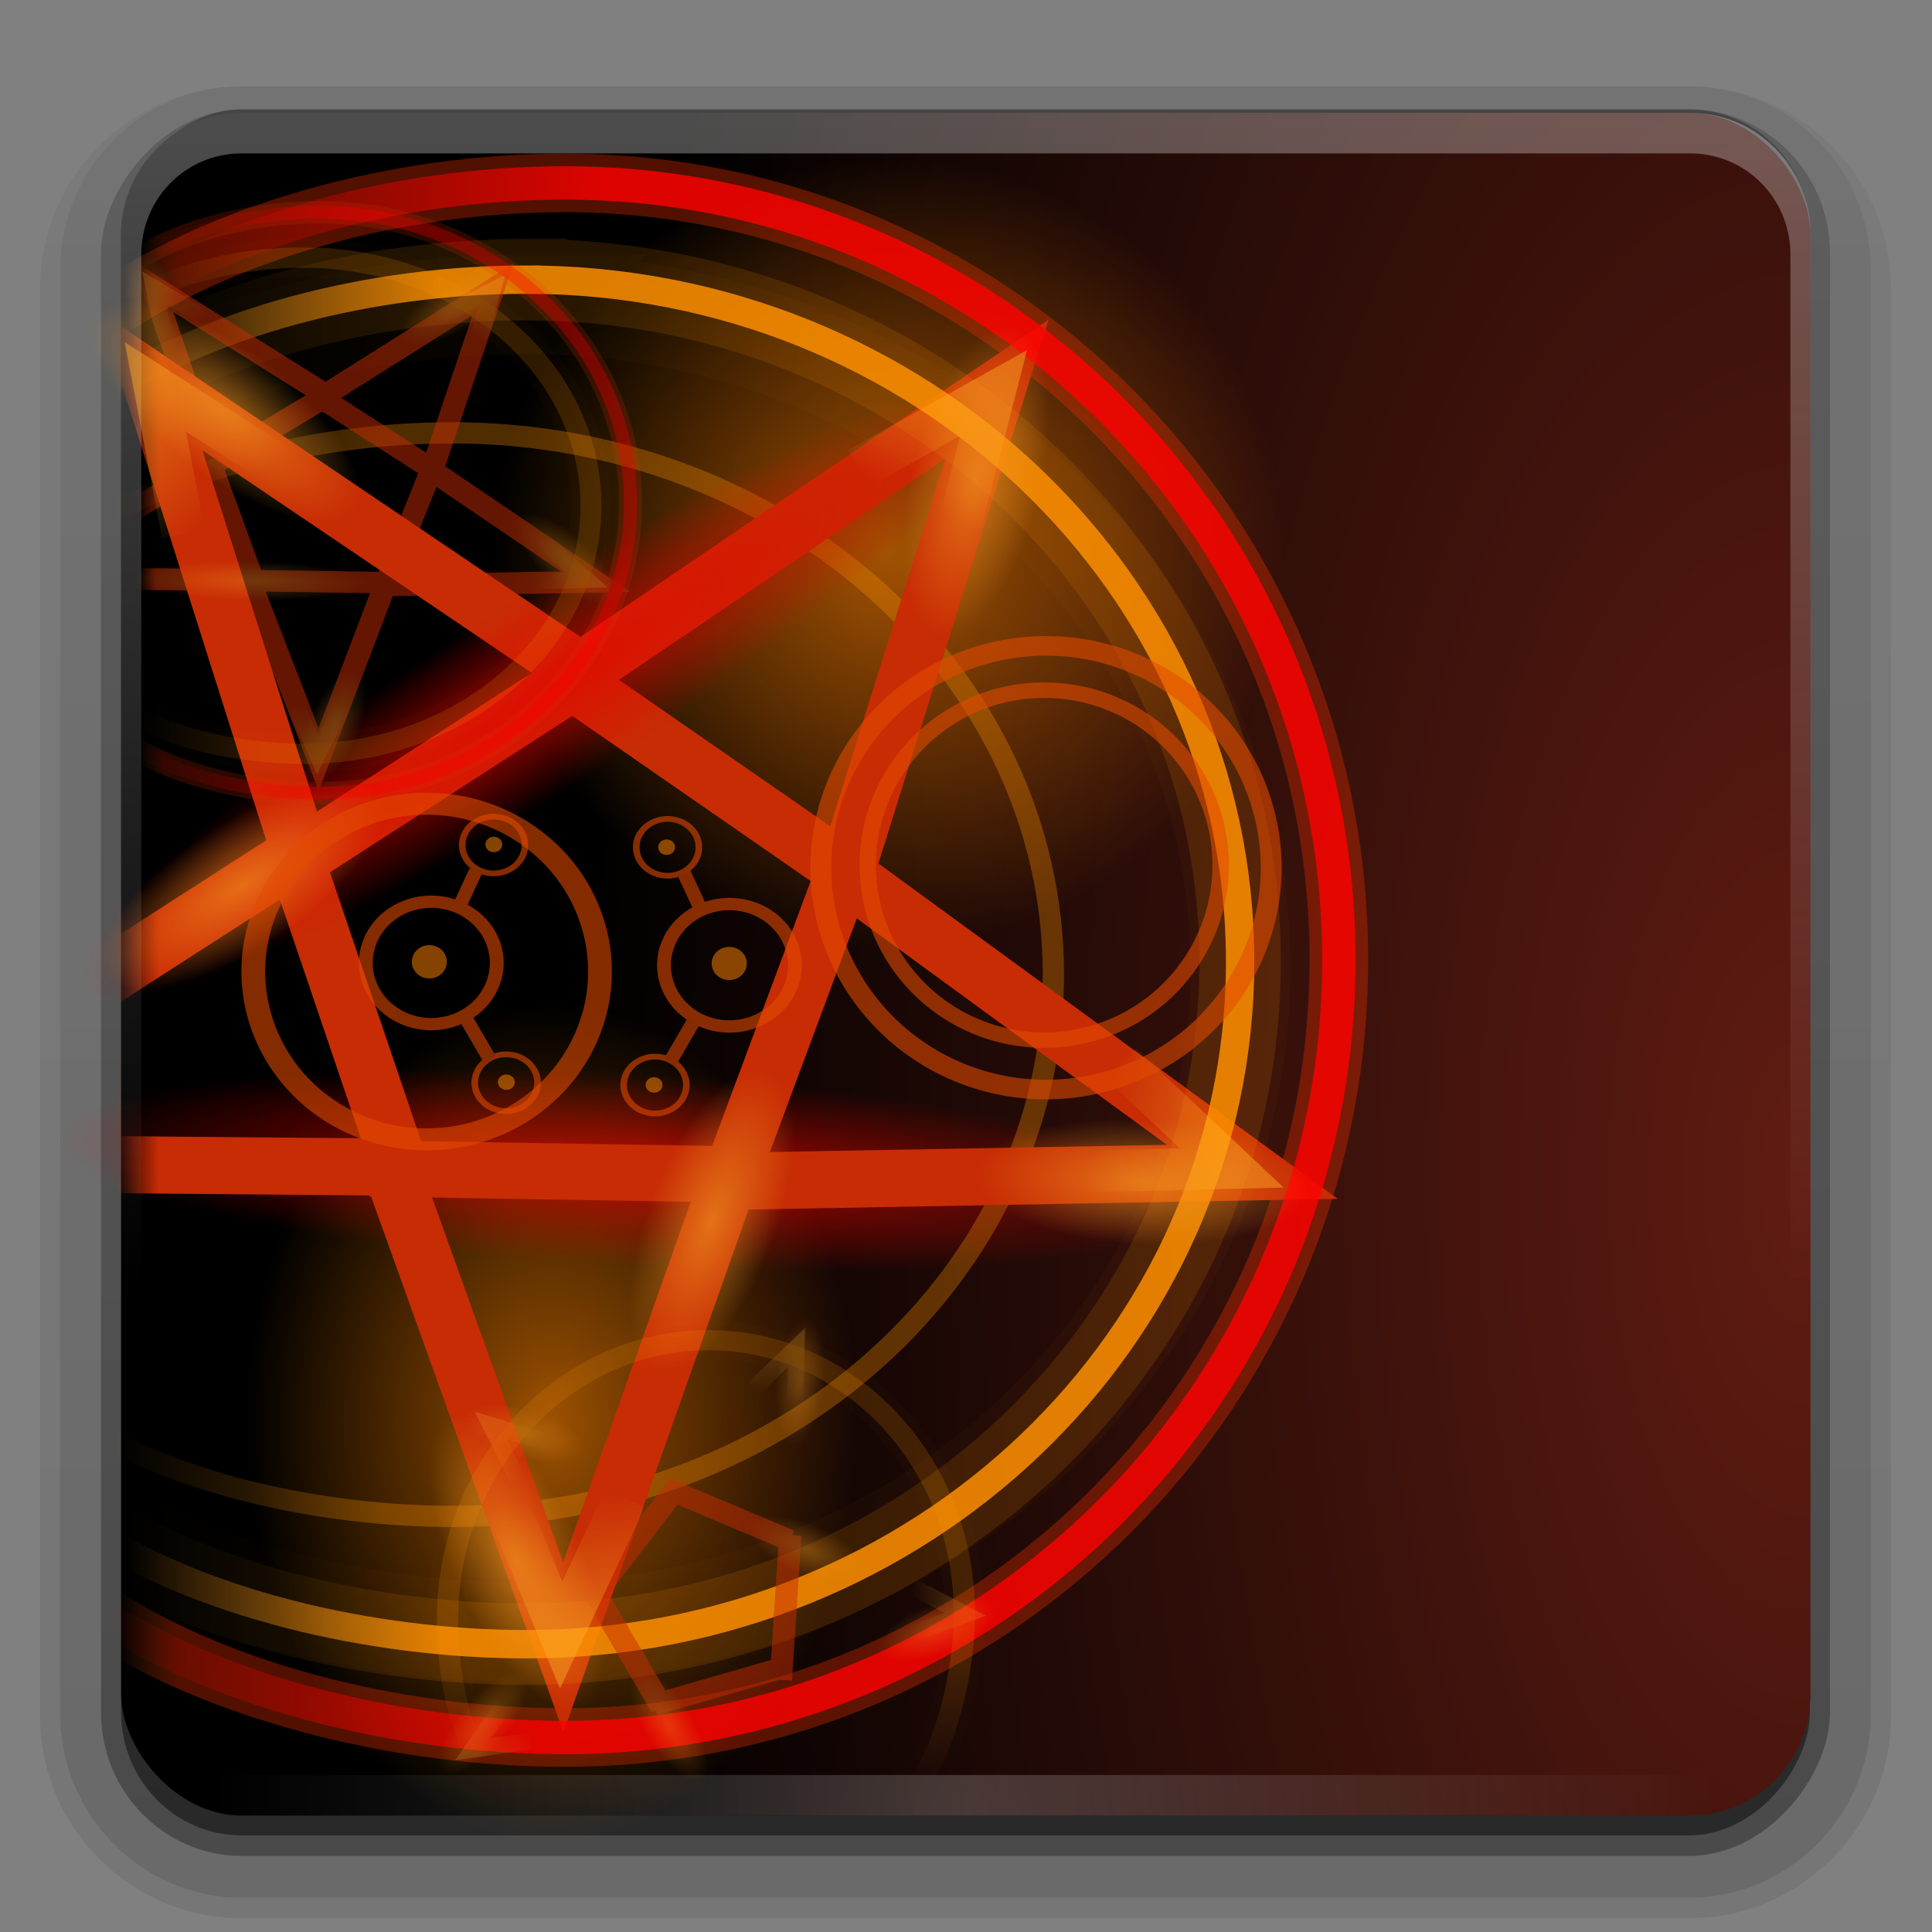 <?xml version="1.0" encoding="UTF-8" standalone="no"?>
<!-- Created with Inkscape (http://www.inkscape.org/) -->
<svg id="svg2408" xmlns:rdf="http://www.w3.org/1999/02/22-rdf-syntax-ns#" xmlns="http://www.w3.org/2000/svg" height="96" width="96" version="1.0" xmlns:cc="http://creativecommons.org/ns#" xmlns:xlink="http://www.w3.org/1999/xlink" xmlns:dc="http://purl.org/dc/elements/1.1/">
 <rect width="100%" height="100%" fill="#808080" stroke="none"/>
 <defs id="defs2410">
  <linearGradient id="linearGradient5660">
   <stop id="stop5662" style="stop-color:#e37501" offset="0"/>
   <stop id="stop5664" style="stop-color:#e37501;stop-opacity:0" offset="1"/>
  </linearGradient>
  <linearGradient id="linearGradient5555">
   <stop id="stop5557" style="stop-color:#e30501" offset="0"/>
   <stop id="stop5559" style="stop-color:#e30501;stop-opacity:0" offset="1"/>
  </linearGradient>
  <linearGradient id="linearGradient5190">
   <stop id="stop5192" style="stop-color:#fe0000" offset="0"/>
   <stop id="stop5194" style="stop-color:#fe0000;stop-opacity:0" offset="1"/>
  </linearGradient>
  <linearGradient id="linearGradient5168">
   <stop id="stop5170" style="stop-color:#fe8f00" offset="0"/>
   <stop id="stop5172" style="stop-color:#f49922;stop-opacity:0" offset="1"/>
  </linearGradient>
  <linearGradient id="linearGradient5137">
   <stop id="stop5139" style="stop-color:#c72c04" offset="0"/>
   <stop id="stop5141" style="stop-color:#c72c04;stop-opacity:0" offset="1"/>
  </linearGradient>
  <linearGradient id="linearGradient5112">
   <stop id="stop5114" style="stop-color:#ec2e00" offset="0"/>
   <stop id="stop5116" style="stop-color:#ff6613;stop-opacity:0" offset="1"/>
  </linearGradient>
  <linearGradient id="linearGradient5036">
   <stop id="stop5038" style="stop-color:#f29521" offset="0"/>
   <stop id="stop5040" style="stop-color:#f29521;stop-opacity:0" offset="1"/>
  </linearGradient>
  <linearGradient id="linearGradient4815">
   <stop id="stop4817" style="stop-color:#ffb329" offset="0"/>
   <stop id="stop4819" style="stop-color:#ffb329;stop-opacity:0" offset="1"/>
  </linearGradient>
  <linearGradient id="ButtonShadow" y2="7.016" gradientUnits="userSpaceOnUse" x2="45.448" gradientTransform="scale(1.006 .994)" y1="92.54" x1="45.448">
   <stop id="stop3750" offset="0"/>
   <stop id="stop3752" style="stop-opacity:.588" offset="1"/>
  </linearGradient>
  <filter id="filter3174" color-interpolation-filters="sRGB">
   <feGaussianBlur id="feGaussianBlur3176" stdDeviation="1.71"/>
  </filter>
  <linearGradient id="linearGradient8478" y2="138.66" gradientUnits="userSpaceOnUse" x2="48" y1="20.221" x1="48">
   <stop id="stop3739-00" style="stop-color:#fff" offset="0"/>
   <stop id="stop3741-66" style="stop-color:#fff;stop-opacity:0" offset="1"/>
  </linearGradient>
  <filter id="filter3174-9" color-interpolation-filters="sRGB">
   <feGaussianBlur id="feGaussianBlur3176-8" stdDeviation="1.71"/>
  </filter>
  <filter id="filter3794-71" height="1.384" width="1.384" color-interpolation-filters="sRGB" y="-.192" x="-.192">
   <feGaussianBlur id="feGaussianBlur3796-90" stdDeviation="5.28"/>
  </filter>
  <clipPath id="clipPath3613-01">
   <rect id="rect3615-422" style="fill:#fff" rx="6" ry="6" height="84" width="84" y="6" x="6"/>
  </clipPath>
  <filter id="filter3174-28" color-interpolation-filters="sRGB">
   <feGaussianBlur id="feGaussianBlur3176-3" stdDeviation="1.71"/>
  </filter>
  <filter id="filter3174-1" color-interpolation-filters="sRGB">
   <feGaussianBlur id="feGaussianBlur3176-1" stdDeviation="1.71"/>
  </filter>
  <filter id="filter3174-0" color-interpolation-filters="sRGB">
   <feGaussianBlur id="feGaussianBlur3176-34" stdDeviation="1.71"/>
  </filter>
  <filter id="filter3174-0-6" color-interpolation-filters="sRGB">
   <feGaussianBlur id="feGaussianBlur3176-34-9" stdDeviation="1.71"/>
  </filter>
  <filter id="filter3174-1-0" color-interpolation-filters="sRGB">
   <feGaussianBlur id="feGaussianBlur3176-1-6" stdDeviation="1.71"/>
  </filter>
  <filter id="filter3174-28-9" color-interpolation-filters="sRGB">
   <feGaussianBlur id="feGaussianBlur3176-3-7" stdDeviation="1.71"/>
  </filter>
  <clipPath id="clipPath3613-01-0">
   <rect id="rect3615-422-5" style="fill:#fff" rx="6" ry="6" height="84" width="84" y="6" x="6"/>
  </clipPath>
  <filter id="filter3794-71-2" height="1.384" width="1.384" color-interpolation-filters="sRGB" y="-.192" x="-.192">
   <feGaussianBlur id="feGaussianBlur3796-90-1" stdDeviation="5.28"/>
  </filter>
  <filter id="filter3174-9-1" color-interpolation-filters="sRGB">
   <feGaussianBlur id="feGaussianBlur3176-8-6" stdDeviation="1.71"/>
  </filter>
  <filter id="filter3174-8" color-interpolation-filters="sRGB">
   <feGaussianBlur id="feGaussianBlur3176-95" stdDeviation="1.71"/>
  </filter>
  <filter id="filter3174-4" color-interpolation-filters="sRGB">
   <feGaussianBlur id="feGaussianBlur3176-0" stdDeviation="1.71"/>
  </filter>
  <filter id="filter3174-0-7" color-interpolation-filters="sRGB">
   <feGaussianBlur id="feGaussianBlur3176-3-6" stdDeviation="1.71"/>
  </filter>
  <linearGradient id="ButtonShadow-0-3-1" y2="7.016" gradientUnits="userSpaceOnUse" x2="45.448" gradientTransform="matrix(1.006 0 0 .994 100 0)" y1="92.54" x1="45.448">
   <stop id="stop3750-8-21-9" offset="0"/>
   <stop id="stop3752-5-7-5" style="stop-opacity:.588" offset="1"/>
  </linearGradient>
  <linearGradient id="linearGradient3737-1-2">
   <stop id="stop3739-5-2" style="stop-color:#fff" offset="0"/>
   <stop id="stop3741-09-9" style="stop-color:#fff;stop-opacity:0" offset="1"/>
  </linearGradient>
  <filter id="filter3174-43" color-interpolation-filters="sRGB">
   <feGaussianBlur id="feGaussianBlur3176-6" stdDeviation="1.71"/>
  </filter>
  <linearGradient id="linearGradient3225" y2="90.239" xlink:href="#ButtonShadow-0-3-1" gradientUnits="userSpaceOnUse" x2="32.251" gradientTransform="matrix(1.024 0 0 -.991 -1.143 98.007)" y1="6.132" x1="32.251"/>
  <linearGradient id="linearGradient3227" y2="90.239" xlink:href="#ButtonShadow-0-3-1" gradientUnits="userSpaceOnUse" x2="32.251" gradientTransform="matrix(1.024 0 0 -1.002 -1.143 98.03)" y1="6.132" x1="32.251"/>
  <linearGradient id="linearGradient3231" y2="90.239" xlink:href="#ButtonShadow-0-3-1" gradientUnits="userSpaceOnUse" x2="32.251" gradientTransform="matrix(1.024 0 0 1.012 -1.143 -98.071)" y1="6.132" x1="32.251"/>
  <linearGradient id="linearGradient3233" y2="90.239" xlink:href="#ButtonShadow-0-3-1" gradientUnits="userSpaceOnUse" x2="32.251" gradientTransform="translate(0,-97)" y1="6.132" x1="32.251"/>
  <linearGradient id="linearGradient3261" y2="63.893" xlink:href="#linearGradient3737-1-2" gradientUnits="userSpaceOnUse" x2="36.357" gradientTransform="matrix(.999 0 0 1.007 .023 -.436)" y1="6" x1="36.357"/>
  <radialGradient id="radialGradient3276" xlink:href="#linearGradient3737-1-2" gradientUnits="userSpaceOnUse" cy="90.172" cx="48" gradientTransform="matrix(.89 0 0 1.003 5.279 -.237)" r="42"/>
  <radialGradient id="radialGradient3299" gradientUnits="userSpaceOnUse" cy="57.24" cx="71.471" gradientTransform="matrix(1.392 -.026 .018 3.044 -10.836 -113.68)" r="43.796">
   <stop id="stop4077" style="stop-color:#601c12" offset="0"/>
   <stop id="stop4079" offset="1"/>
  </radialGradient>
  <linearGradient id="linearGradient4939" y2="21.939" xlink:href="#linearGradient4815" gradientUnits="userSpaceOnUse" x2="204.45" gradientTransform="matrix(.613 0 0 .585 -78.509 11.39)" y1="11.69" x1="210.17"/>
  <radialGradient id="radialGradient5046" xlink:href="#linearGradient5036" gradientUnits="userSpaceOnUse" cy="30.47" cx="57.017" gradientTransform="matrix(1 0 0 1.072 0 -2.203)" r="9.297"/>
  <linearGradient id="linearGradient5110" y2="68.228" xlink:href="#linearGradient5112" gradientUnits="userSpaceOnUse" x2="59.959" gradientTransform="matrix(.948 0 0 .917 -50.952 -11.981)" y1="68.228" x1="63.068"/>
  <linearGradient id="linearGradient5143" y2="51.341" xlink:href="#linearGradient5137" gradientUnits="userSpaceOnUse" x2="5.864" gradientTransform="matrix(.983 0 0 .944 .013 2.454)" y1="51.341" x1="8.031"/>
  <linearGradient id="linearGradient5174" y2="49.675" xlink:href="#linearGradient5168" gradientUnits="userSpaceOnUse" x2="6.372" gradientTransform="matrix(.975 0 0 .887 .044 5.165)" y1="49.675" x1="22.5"/>
  <linearGradient id="linearGradient5196" y2="46.273" xlink:href="#linearGradient5190" gradientUnits="userSpaceOnUse" x2="6.716" gradientTransform="matrix(.983 0 0 .944 .013 2.454)" y1="47.057" x1="28.794"/>
  <linearGradient id="linearGradient5371" y2="68.228" xlink:href="#linearGradient5112" gradientUnits="userSpaceOnUse" x2="59.959" gradientTransform="matrix(.382 0 0 .353 -16.754 .671)" y1="68.228" x1="63.068"/>
  <linearGradient id="linearGradient5373" y2="51.341" xlink:href="#linearGradient5137" gradientUnits="userSpaceOnUse" x2="5.864" gradientTransform="matrix(.396 0 0 .363 3.763 6.227)" y1="51.341" x1="8.031"/>
  <linearGradient id="linearGradient5401" y2="49.675" xlink:href="#linearGradient5168" gradientUnits="userSpaceOnUse" x2="6.372" gradientTransform="matrix(.392 0 0 .341 3.776 7.27)" y1="49.675" x1="22.5"/>
  <linearGradient id="linearGradient5415" y2="46.273" xlink:href="#linearGradient5190" gradientUnits="userSpaceOnUse" x2="6.716" gradientTransform="matrix(.396 0 0 .363 3.763 6.227)" y1="47.057" x1="28.794"/>
  <radialGradient id="radialGradient5561" xlink:href="#linearGradient5555" gradientUnits="userSpaceOnUse" cy="30.47" cx="57.017" gradientTransform="matrix(1 0 0 1.072 0 -2.203)" r="9.297"/>
  <linearGradient id="linearGradient5656" y2="49.675" xlink:href="#linearGradient5168" gradientUnits="userSpaceOnUse" x2="6.372" gradientTransform="matrix(.82 0 0 .724 .535 13.387)" y1="49.675" x1="22.5"/>
  <radialGradient id="radialGradient5666" xlink:href="#linearGradient5660" gradientUnits="userSpaceOnUse" cy="46.601" cx="43.239" gradientTransform="matrix(1 0 0 1.037 0 -1.717)" r="21.283"/>
  <linearGradient id="linearGradient6096" y2="49.675" xlink:href="#linearGradient5168" gradientUnits="userSpaceOnUse" x2="6.372" gradientTransform="matrix(.974 0 0 .912 .064 3.667)" y1="49.675" x1="22.5"/>
 </defs>
 <g id="layer2" style="display:none">
  <rect id="rect3745" style="opacity:.9;filter:url(#filter3174);fill:url(#ButtonShadow)" rx="6" ry="6" height="85" width="86" y="7" x="5"/>
 </g>
 <g id="layer2-6" style="display:none" transform="translate(115.54 .852)">
  <rect id="rect3745-02" style="opacity:.9;filter:url(#filter3174-0);fill:url(#ButtonShadow)" rx="6" ry="6" height="85" width="86" y="7" x="5"/>
 </g>
 <g id="layer2-7" style="display:none" transform="translate(235.43 .852)">
  <rect id="rect3745-0" style="opacity:.9;filter:url(#filter3174-9);fill:url(#ButtonShadow)" rx="6" ry="6" height="85" width="86" y="7" x="5"/>
 </g>
 <g id="layer2-9" style="display:none" transform="matrix(.958 0 0 .948 252.01 5.136)">
  <rect id="rect3745-3" style="opacity:.9;filter:url(#filter3174-1);fill:url(#ButtonShadow)" rx="6" ry="6" height="85" width="86" y="7" x="5"/>
 </g>
 <g id="layer2-20" style="display:none" transform="matrix(1.022 0 0 1.011 248.67 2.13)">
  <rect id="rect3745-64" style="opacity:.9;filter:url(#filter3174-28);fill:url(#ButtonShadow)" rx="6" ry="6" height="85" width="86" y="7" x="5"/>
 </g>
 <g id="layer5-35" style="display:none" transform="matrix(1.022 0 0 1.011 248.67 2.13)">
  <rect id="rect3171-20" style="opacity:.1;filter:url(#filter3794-71);stroke:#fff;stroke-linecap:round;stroke-width:.5;fill:url(#linearGradient8478)" clip-path="url(#clipPath3613-01)" rx="12" ry="12" height="66" width="66" y="15" x="15"/>
 </g>
 <g id="layer2-92" style="display:none" transform="translate(126.96 -5.724)">
  <rect id="rect3745-31" style="opacity:.9;filter:url(#filter3174-8);fill:url(#ButtonShadow)" rx="6" ry="6" height="85" width="86" y="7" x="5"/>
 </g>
 <g id="layer2-6-8" style="display:none" transform="translate(242.5 -4.872)">
  <rect id="rect3745-02-7" style="opacity:.9;filter:url(#filter3174-0-6);fill:url(#ButtonShadow)" rx="6" ry="6" height="85" width="86" y="7" x="5"/>
 </g>
 <g id="layer2-7-6" style="display:none" transform="translate(362.39 -4.872)">
  <rect id="rect3745-0-3" style="opacity:.9;filter:url(#filter3174-9-1);fill:url(#ButtonShadow)" rx="6" ry="6" height="85" width="86" y="7" x="5"/>
 </g>
 <g id="layer2-9-8" style="display:none" transform="matrix(.958 0 0 .948 378.97 -.588)">
  <rect id="rect3745-3-5" style="opacity:.9;filter:url(#filter3174-1-0);fill:url(#ButtonShadow)" rx="6" ry="6" height="85" width="86" y="7" x="5"/>
 </g>
 <g id="layer2-20-5" style="display:none" transform="matrix(1.022 0 0 1.011 375.63 -3.594)">
  <rect id="rect3745-64-0" style="opacity:.9;filter:url(#filter3174-28-9);fill:url(#ButtonShadow)" rx="6" ry="6" height="85" width="86" y="7" x="5"/>
 </g>
 <g id="layer5-35-1" style="display:none" transform="matrix(1.022 0 0 1.011 375.63 -3.594)">
  <rect id="rect3171-20-2" style="opacity:.1;filter:url(#filter3794-71-2);stroke:#fff;stroke-linecap:round;stroke-width:.5;fill:url(#linearGradient8478)" clip-path="url(#clipPath3613-01-0)" rx="12" ry="12" height="66" width="66" y="15" x="15"/>
 </g>
 <g id="layer2-8" style="display:none" transform="translate(124.25 -23.161)">
  <rect id="rect3745-6" style="opacity:.9;filter:url(#filter3174-4);fill:url(#ButtonShadow)" rx="6" ry="6" height="85" width="86" y="7" x="5"/>
 </g>
 <g id="layer2-0" style="display:none" transform="matrix(.958 0 0 .954 2.15 3.475)">
  <rect id="rect3745-9" style="opacity:.9;filter:url(#filter3174-43);fill:url(#ButtonShadow)" rx="6" ry="6" height="85" width="86" y="7" x="5"/>
 </g>
 <g id="layer2-6-0" style="display:none" transform="matrix(.958 0 0 .954 1.629 3.75)">
  <rect id="rect3745-3-7" style="opacity:.9;filter:url(#filter3174-0-7);fill:url(#ButtonShadow)" rx="6" ry="6" height="85" width="86" y="7" x="5"/>
 </g>
 <g id="g12873-0" transform="matrix(.999 0 0 1.021 .023 -1.712)">
  <path id="path12875-6" style="opacity:0.08;fill:url(#linearGradient3225)" d="m12 95.031c-5.511 0-10.031-4.425-10.031-9.82v-69.503c-0-5.394 4.52-9.819 10.031-9.819h72c5.511 0 10.031 4.425 10.031 9.82v69.503c0 5.395-4.52 9.82-10.031 9.82h-72z"/>
  <path id="path12877-8" style="opacity:.1;fill:url(#linearGradient3227)" d="m12 94.031c-4.972 0-9.031-4.018-9.031-8.94v-70.28c0-4.921 4.06-8.939 9.031-8.939h72c4.972 0 9.031 4.018 9.031 8.94v70.28c0 4.921-4.06 8.94-9.031 8.94h-72z"/>
  <path id="path12879-7" style="opacity:.2;fill:url(#linearGradient3227)" d="m12 93.01c-4.409 0-8-3.554-8-7.919v-70.279c0-4.365 3.591-7.919 8-7.919h72c4.409 0 8 3.554 8 7.919v70.28c0 4.364-3.591 7.919-8 7.919h-72z"/>
  <rect id="rect12881-4" style="opacity:.3;fill:url(#linearGradient3231)" transform="scale(1,-1)" rx="7" ry="7" height="85" width="86" y="-92" x="5"/>
  <rect id="rect12883-9" style="opacity:.45;fill:url(#linearGradient3233)" transform="scale(1,-1)" rx="6" ry="6" height="84" width="84" y="-91" x="6"/>
 </g>
 <rect id="rect12887-4" style="fill:url(#radialGradient3299)" rx="5.996" ry="6.043" height="84.607" width="83.943" y="5.607" x="6.019"/>
 <path id="path5672" style="opacity:.686;fill:url(#radialGradient5666)" d="m64.522 46.601a21.283 22.067 0 1 1 -42.566 0 21.283 22.067 0 1 1 42.566 0z" transform="matrix(.714 0 0 .944 -3.44 26.697)"/>
 <path id="path5668" style="opacity:.686;fill:url(#radialGradient5666)" d="m64.522 46.601a21.283 22.067 0 1 1 -42.566 0 21.283 22.067 0 1 1 42.566 0z" transform="matrix(1.2 .388 -.225 .695 7.907 4.704)"/>
 <path id="path5658" style="opacity:.686;fill:url(#radialGradient5666)" d="m64.522 46.601a21.283 22.067 0 1 1 -42.566 0 21.283 22.067 0 1 1 42.566 0z" transform="matrix(.925 0 0 .888 4.146 -13.938)"/>
 <path id="path5563" style="opacity:.771;fill:url(#radialGradient5561)" d="m66.314 30.47a9.297 9.97 0 1 1 -18.595 0 9.297 9.97 0 1 1 18.595 0z" transform="matrix(-1.981 .289 -2.219 -.429 211.94 54.748)"/>
 <path id="path5654" style="opacity:.314;stroke:url(#linearGradient5656);stroke-width:1.055;fill:none" d="m22.489 21.507c-6.436 0-13.294 1.623-18.17 4.746l-0.483 44.381c4.877 3.125 12.215 4.715 18.653 4.715 16.49 0 29.853-12.062 29.853-26.931s-13.362-26.91-29.853-26.91z"/>
 <path id="path4751" style="opacity:.348;stroke:url(#linearGradient5110);stroke-width:2.911;fill:none" d="m28.081 9.09c-8.289 0-17.121 2.329-23.401 6.809l-0.623 63.673c6.28 4.483 15.732 6.764 24.023 6.764 21.238 0 38.447-17.305 38.447-38.638 0-21.332-17.209-38.608-38.447-38.608z"/>
 <path id="path4755" style="stroke:url(#linearGradient5143);stroke-linecap:round;stroke-width:2.837;fill:none" d="m7.475 18.912 7.431 23.448-10.508 6.759 0.22 8.743 14.802 0.13 8.568 23.861 8.199-23.153 26.041-0.472-20.237-14.777 7.554-24.127-20.698 14.039z"/>
 <path id="path4926" style="stroke:#c72c04;stroke-width:2.793;fill:none" d="m14.473 42.023 5.557 16.384"/>
 <path id="path4928" style="stroke:#c72c04;stroke-width:2.793;fill:none" d="m27.714 33.373 14.904 10.324"/>
 <path id="path4930" style="stroke:#c72c04;stroke-width:2.793;fill:none" d="m18.39 58.059 18.654 0.307"/>
 <path id="path4932" style="stroke:#c72c04;stroke-width:2.793;fill:none" d="m36.367 58.309 6.042-16.239"/>
 <path id="path5571" style="opacity:.771;fill:url(#radialGradient5561)" d="m66.314 30.47a9.297 9.97 0 1 1 -18.595 0 9.297 9.97 0 1 1 18.595 0z" transform="matrix(-.273 2.212 -1.037 2.195 85.813 -140.63)"/>
 <path id="path4936" style="stroke:#c72c04;stroke-width:2.887;fill:none" d="m29.447 33.201-15.272 9.859"/>
 <path id="path5567" style="opacity:.771;fill:url(#radialGradient5561)" d="m66.314 30.47a9.297 9.97 0 1 1 -18.595 0 9.297 9.97 0 1 1 18.595 0z" transform="matrix(-1.35 1.339 -1.952 .901 163.31 -69.299)"/>
 <path id="path5180" style="opacity:.029;stroke:url(#linearGradient5174);stroke-width:4.955;fill:none" d="m26.146 15.117c-7.652 0-15.806 1.99-21.602 5.816l-0.576 54.39c5.798 3.829 14.523 5.778 22.177 5.778 19.606 0 35.493-14.782 35.493-33.004s-15.887-32.979-35.493-32.979z"/>
 <path id="path5178" style="opacity:.138;stroke:url(#linearGradient6096);stroke-width:4.045;fill:none" d="m26.15 13.894c-7.647 0-15.796 2.044-21.589 5.977l-0.575 55.891c5.794 3.935 14.514 5.937 22.164 5.937 19.594 0 35.471-15.19 35.471-33.915s-15.877-33.889-35.471-33.889z"/>
 <path id="path5176" style="opacity:.343;stroke:url(#linearGradient6096);stroke-width:2.679;fill:none" d="m26.15 13.894c-7.647 0-15.796 2.044-21.589 5.977l-0.575 55.891c5.794 3.935 14.514 5.937 22.164 5.937 19.594 0 35.471-15.19 35.471-33.915s-15.877-33.889-35.471-33.889z"/>
 <path id="path5164" style="opacity:.848;stroke:url(#linearGradient6096);stroke-width:1.41;fill:none" d="m26.15 13.894c-7.647 0-15.796 2.044-21.589 5.977l-0.575 55.891c5.794 3.935 14.514 5.937 22.164 5.937 19.594 0 35.471-15.19 35.471-33.915s-15.877-33.889-35.471-33.889z"/>
 <path id="path5551" style="opacity:.771;fill:url(#radialGradient5561)" d="m66.314 30.47a9.297 9.97 0 1 1 -18.595 0 9.297 9.97 0 1 1 18.595 0z" transform="matrix(-1.764 -.888 -1.691 -1.409 188.94 132.72)"/>
 <path id="path5188" style="opacity:.798;stroke:url(#linearGradient5196);stroke-width:1.659;fill:none" d="m28.081 9.09c-8.289 0-17.121 2.329-23.401 6.809l-0.623 63.673c6.28 4.483 15.732 6.764 24.023 6.764 21.238 0 38.447-17.305 38.447-38.638 0-21.332-17.209-38.608-38.447-38.608z"/>
 <path id="path5198" style="opacity:.662;fill:url(#radialGradient5046)" d="m66.314 30.47a9.297 9.97 0 1 1 -18.595 0 9.297 9.97 0 1 1 18.595 0z" transform="matrix(-.265 .507 -.661 .218 47.293 8.443)"/>
 <path id="path5202" style="opacity:.662;fill:url(#radialGradient5046)" d="m66.314 30.47a9.297 9.97 0 1 1 -18.595 0 9.297 9.97 0 1 1 18.595 0z" transform="matrix(-.936 .207 -1.162 -.182 108.44 51.795)"/>
 <path id="path5206" style="opacity:.662;fill:url(#radialGradient5046)" d="m66.314 30.47a9.297 9.97 0 1 1 -18.595 0 9.297 9.97 0 1 1 18.595 0z" transform="matrix(-.094 -.56 .403 -.548 28.45 109.3)"/>
 <g id="g5334" style="opacity:.5" transform="matrix(.999 0 0 .971 .821 2.018)">
  <path id="path5212" style="opacity:.348;stroke:url(#linearGradient5371);stroke-width:1.146;fill:none" d="m15.062 8.781c-3.337 0-6.893 0.896-9.42 2.621l-0.251 24.505c2.528 1.725 6.333 2.603 9.671 2.603 8.55 0 15.478-6.66 15.478-14.87 0-8.21-6.928-14.859-15.478-14.859z"/>
  <path id="path5214" style="stroke:url(#linearGradient5373);stroke-linecap:round;stroke-width:1.117;fill:none" d="m6.767 12.561 2.992 9.024-4.23 2.601 0.089 3.365 5.959 0.05 3.449 9.183 3.301-8.911 10.483-0.182-8.147-5.687 3.041-9.285-8.332 5.403z"/>
  <path id="path5216" style="stroke:#c72c04;stroke-width:1.099;fill:none" d="m9.584 21.455 2.237 6.306"/>
  <path id="path5218" style="stroke:#c72c04;stroke-width:1.099;fill:none" d="m14.915 18.127 6 3.973"/>
  <path id="path5220" style="stroke:#c72c04;stroke-width:1.099;fill:none" d="m11.161 27.627 7.51 0.118"/>
  <path id="path5222" style="stroke:#c72c04;stroke-width:1.099;fill:none" d="m18.398 27.723 2.432-6.25"/>
  <path id="path5224" style="stroke:#c72c04;stroke-width:1.137;fill:none" d="m15.612 18.06-6.148 3.795"/>
  <g id="g5226" transform="matrix(.396 0 0 .363 3.763 6.227)">
   <path id="path5228" style="opacity:.439;stroke:url(#linearGradient4939);stroke-width:2.198;fill:none" d="m43.412 22.044 6.802-3.964-1.786 7.24"/>
   <path id="path5230" style="opacity:.702;stroke:url(#linearGradient4939);stroke-width:1.198;fill:none" d="m43.412 22.044 6.802-3.964-1.786 7.24"/>
  </g>
  <g id="g5232" transform="matrix(.134 -.342 .372 .123 -6.593 27.615)">
   <path id="path5234" style="opacity:.439;stroke:url(#linearGradient4939);stroke-width:2.198;fill:none" d="m43.412 22.044 6.802-3.964-1.786 7.24"/>
   <path id="path5236" style="opacity:.702;stroke:url(#linearGradient4939);stroke-width:1.198;fill:none" d="m43.412 22.044 6.802-3.964-1.786 7.24"/>
  </g>
  <g id="g5238" transform="matrix(-.322 .211 -.23 -.295 35.298 31.257)">
   <path id="path5240" style="opacity:.439;stroke:url(#linearGradient4939);stroke-width:2.198;fill:none" d="m43.412 22.044 6.802-3.964-1.786 7.24"/>
   <path id="path5242" style="opacity:.702;stroke:url(#linearGradient4939);stroke-width:1.198;fill:none" d="m43.412 22.044 6.802-3.964-1.786 7.24"/>
  </g>
  <g id="g5244" transform="matrix(.104 .35 -.382 .096 30.061 8.299)">
   <path id="path5246" style="opacity:.439;stroke:url(#linearGradient4939);stroke-width:2.198;fill:none" d="m43.412 22.044 6.802-3.964-1.786 7.24"/>
   <path id="path5248" style="opacity:.702;stroke:url(#linearGradient4939);stroke-width:1.198;fill:none" d="m43.412 22.044 6.802-3.964-1.786 7.24"/>
  </g>
  <path id="path5250" style="opacity:.662;fill:url(#radialGradient5046)" d="m66.314 30.47a9.297 9.97 0 1 1 -18.595 0 9.297 9.97 0 1 1 18.595 0z" transform="matrix(.065 .21 -.134 .227 23.677 -4.402)"/>
  <path id="path5252" style="opacity:.662;fill:url(#radialGradient5046)" d="m66.314 30.47a9.297 9.97 0 1 1 -18.595 0 9.297 9.97 0 1 1 18.595 0z" transform="matrix(-.107 .195 -.266 .084 36.091 -.094)"/>
  <path id="path5254" style="opacity:.662;fill:url(#radialGradient5046)" d="m66.314 30.47a9.297 9.97 0 1 1 -18.595 0 9.297 9.97 0 1 1 18.595 0z" transform="matrix(.234 .038 .163 .21 -10.079 4.561)"/>
  <path id="path5256" style="opacity:.662;fill:url(#radialGradient5046)" d="m66.314 30.47a9.297 9.97 0 1 1 -18.595 0 9.297 9.97 0 1 1 18.595 0z" transform="matrix(.144 .173 -.034 .256 -.427 -3.802)"/>
  <path id="path5258" style="opacity:.662;fill:url(#radialGradient5046)" d="m66.314 30.47a9.297 9.97 0 1 1 -18.595 0 9.297 9.97 0 1 1 18.595 0z" transform="matrix(-.214 .094 -.266 -.083 46.943 25.042)"/>
  <path id="path5260" style="opacity:.029;stroke:url(#linearGradient5401);stroke-width:1.95;fill:none" d="m14.283 11.101c-3.08 0-6.363 0.766-8.697 2.239l-0.231 20.932c2.334 1.474 5.846 2.224 8.928 2.224 7.893 0 14.288-5.689 14.288-12.702 0-7.013-6.396-12.692-14.288-12.692z"/>
  <path id="path5262" style="opacity:.662;fill:url(#radialGradient5046)" d="m66.314 30.47a9.297 9.97 0 1 1 -18.595 0 9.297 9.97 0 1 1 18.595 0z" transform="matrix(-.228 -.063 -.135 -.226 44.423 37.006)"/>
  <path id="path5264" style="opacity:.662;fill:url(#radialGradient5046)" d="m66.314 30.47a9.297 9.97 0 1 1 -18.595 0 9.297 9.97 0 1 1 18.595 0z" transform="matrix(-.186 -.136 -.035 -.256 25.81 50.693)"/>
  <path id="path5266" style="opacity:.138;stroke:url(#linearGradient5401);stroke-width:1.571;fill:none" d="m14.283 11.101c-3.08 0-6.363 0.766-8.697 2.239l-0.231 20.932c2.334 1.474 5.846 2.224 8.928 2.224 7.893 0 14.288-5.689 14.288-12.702 0-7.013-6.396-12.692-14.288-12.692z"/>
  <path id="path5268" style="opacity:.662;fill:url(#radialGradient5046)" d="m66.314 30.47a9.297 9.97 0 1 1 -18.595 0 9.297 9.97 0 1 1 18.595 0z" transform="matrix(-.038 -.216 .162 -.211 12.995 53.858)"/>
  <path id="path5270" style="opacity:.343;stroke:url(#linearGradient5401);stroke-width:1.041;fill:none" d="m14.283 11.101c-3.08 0-6.363 0.766-8.697 2.239l-0.231 20.932c2.334 1.474 5.846 2.224 8.928 2.224 7.893 0 14.288-5.689 14.288-12.702 0-7.013-6.396-12.692-14.288-12.692z"/>
  <path id="path5272" style="opacity:.848;stroke:url(#linearGradient5401);stroke-width:.548;fill:none" d="m14.283 11.101c-3.08 0-6.363 0.766-8.697 2.239l-0.231 20.932c2.334 1.474 5.846 2.224 8.928 2.224 7.893 0 14.288-5.689 14.288-12.702 0-7.013-6.396-12.692-14.288-12.692z"/>
  <path id="path5274" style="opacity:.798;stroke:url(#linearGradient5415);stroke-width:.653;fill:none" d="m15.062 8.781c-3.337 0-6.893 0.896-9.42 2.621l-0.251 24.505c2.528 1.725 6.333 2.603 9.671 2.603 8.55 0 15.478-6.66 15.478-14.87 0-8.21-6.928-14.859-15.478-14.859z"/>
  <path id="path5276" style="opacity:.662;fill:url(#radialGradient5046)" d="m66.314 30.47a9.297 9.97 0 1 1 -18.595 0 9.297 9.97 0 1 1 18.595 0z" transform="matrix(-.107 .195 -.266 .084 22.796 8.532)"/>
  <path id="path5278" style="opacity:.662;fill:url(#radialGradient5046)" d="m66.314 30.47a9.297 9.97 0 1 1 -18.595 0 9.297 9.97 0 1 1 18.595 0z" transform="matrix(-.377 .08 -.468 -.07 47.413 25.216)"/>
  <path id="path5280" style="opacity:.662;fill:url(#radialGradient5046)" d="m66.314 30.47a9.297 9.97 0 1 1 -18.595 0 9.297 9.97 0 1 1 18.595 0z" transform="matrix(-.038 -.216 .162 -.211 15.211 47.347)"/>
 </g>
 <g id="g5423" style="opacity:.5" transform="matrix(.046 -.959 1.01 .045 10.385 92.932)">
  <path id="path5425" style="opacity:.348;stroke:url(#linearGradient5371);stroke-width:1.146;fill:none" d="m15.062 8.781c-3.337 0-6.893 0.896-9.42 2.621l-0.251 24.505c2.528 1.725 6.333 2.603 9.671 2.603 8.55 0 15.478-6.66 15.478-14.87 0-8.21-6.928-14.859-15.478-14.859z"/>
  <path id="path5427" style="stroke:url(#linearGradient5373);stroke-linecap:round;stroke-width:1.117;fill:none" d="m6.767 12.561 2.992 9.024-4.23 2.601 0.089 3.365 5.959 0.05 3.449 9.183 3.301-8.911 10.483-0.182-8.147-5.687 3.041-9.285-8.332 5.403z"/>
  <path id="path5429" style="stroke:#c72c04;stroke-width:1.099;fill:none" d="m9.584 21.455 2.237 6.306"/>
  <path id="path5431" style="stroke:#c72c04;stroke-width:1.099;fill:none" d="m14.915 18.127 6 3.973"/>
  <path id="path5433" style="stroke:#c72c04;stroke-width:1.099;fill:none" d="m11.161 27.627 7.51 0.118"/>
  <path id="path5435" style="stroke:#c72c04;stroke-width:1.099;fill:none" d="m18.398 27.723 2.432-6.25"/>
  <path id="path5437" style="stroke:#c72c04;stroke-width:1.137;fill:none" d="m15.612 18.06-6.148 3.795"/>
  <g id="g5439" transform="matrix(.396 0 0 .363 3.763 6.227)">
   <path id="path5441" style="opacity:.439;stroke:url(#linearGradient4939);stroke-width:2.198;fill:none" d="m43.412 22.044 6.802-3.964-1.786 7.24"/>
   <path id="path5443" style="opacity:.702;stroke:url(#linearGradient4939);stroke-width:1.198;fill:none" d="m43.412 22.044 6.802-3.964-1.786 7.24"/>
  </g>
  <g id="g5445" transform="matrix(.134 -.342 .372 .123 -6.593 27.615)">
   <path id="path5447" style="opacity:.439;stroke:url(#linearGradient4939);stroke-width:2.198;fill:none" d="m43.412 22.044 6.802-3.964-1.786 7.24"/>
   <path id="path5449" style="opacity:.702;stroke:url(#linearGradient4939);stroke-width:1.198;fill:none" d="m43.412 22.044 6.802-3.964-1.786 7.24"/>
  </g>
  <g id="g5451" transform="matrix(-.322 .211 -.23 -.295 35.298 31.257)">
   <path id="path5453" style="opacity:.439;stroke:url(#linearGradient4939);stroke-width:2.198;fill:none" d="m43.412 22.044 6.802-3.964-1.786 7.24"/>
   <path id="path5455" style="opacity:.702;stroke:url(#linearGradient4939);stroke-width:1.198;fill:none" d="m43.412 22.044 6.802-3.964-1.786 7.24"/>
  </g>
  <g id="g5457" transform="matrix(.104 .35 -.382 .096 30.061 8.299)">
   <path id="path5459" style="opacity:.439;stroke:url(#linearGradient4939);stroke-width:2.198;fill:none" d="m43.412 22.044 6.802-3.964-1.786 7.24"/>
   <path id="path5461" style="opacity:.702;stroke:url(#linearGradient4939);stroke-width:1.198;fill:none" d="m43.412 22.044 6.802-3.964-1.786 7.24"/>
  </g>
  <path id="path5463" style="opacity:.662;fill:url(#radialGradient5046)" d="m66.314 30.47a9.297 9.97 0 1 1 -18.595 0 9.297 9.97 0 1 1 18.595 0z" transform="matrix(.065 .21 -.134 .227 23.677 -4.402)"/>
  <path id="path5465" style="opacity:.662;fill:url(#radialGradient5046)" d="m66.314 30.47a9.297 9.97 0 1 1 -18.595 0 9.297 9.97 0 1 1 18.595 0z" transform="matrix(-.107 .195 -.266 .084 36.091 -.094)"/>
  <path id="path5467" style="opacity:.662;fill:url(#radialGradient5046)" d="m66.314 30.47a9.297 9.97 0 1 1 -18.595 0 9.297 9.97 0 1 1 18.595 0z" transform="matrix(.234 .038 .163 .21 -10.079 4.561)"/>
  <path id="path5469" style="opacity:.662;fill:url(#radialGradient5046)" d="m66.314 30.47a9.297 9.97 0 1 1 -18.595 0 9.297 9.97 0 1 1 18.595 0z" transform="matrix(.144 .173 -.034 .256 -.427 -3.802)"/>
  <path id="path5471" style="opacity:.662;fill:url(#radialGradient5046)" d="m66.314 30.47a9.297 9.97 0 1 1 -18.595 0 9.297 9.97 0 1 1 18.595 0z" transform="matrix(-.214 .094 -.266 -.083 46.943 25.042)"/>
  <path id="path5473" style="opacity:.029;stroke:url(#linearGradient5401);stroke-width:1.95;fill:none" d="m14.283 11.101c-3.08 0-6.363 0.766-8.697 2.239l-0.231 20.932c2.334 1.474 5.846 2.224 8.928 2.224 7.893 0 14.288-5.689 14.288-12.702 0-7.013-6.396-12.692-14.288-12.692z"/>
  <path id="path5475" style="opacity:.662;fill:url(#radialGradient5046)" d="m66.314 30.47a9.297 9.97 0 1 1 -18.595 0 9.297 9.97 0 1 1 18.595 0z" transform="matrix(-.228 -.063 -.135 -.226 44.423 37.006)"/>
  <path id="path5477" style="opacity:.662;fill:url(#radialGradient5046)" d="m66.314 30.47a9.297 9.97 0 1 1 -18.595 0 9.297 9.97 0 1 1 18.595 0z" transform="matrix(-.186 -.136 -.035 -.256 25.81 50.693)"/>
  <path id="path5479" style="opacity:.138;stroke:url(#linearGradient5401);stroke-width:1.571;fill:none" d="m14.283 11.101c-3.08 0-6.363 0.766-8.697 2.239l-0.231 20.932c2.334 1.474 5.846 2.224 8.928 2.224 7.893 0 14.288-5.689 14.288-12.702 0-7.013-6.396-12.692-14.288-12.692z"/>
  <path id="path5481" style="opacity:.662;fill:url(#radialGradient5046)" d="m66.314 30.47a9.297 9.97 0 1 1 -18.595 0 9.297 9.97 0 1 1 18.595 0z" transform="matrix(-.038 -.216 .162 -.211 12.995 53.858)"/>
  <path id="path5483" style="opacity:.343;stroke:url(#linearGradient5401);stroke-width:1.041;fill:none" d="m14.283 11.101c-3.08 0-6.363 0.766-8.697 2.239l-0.231 20.932c2.334 1.474 5.846 2.224 8.928 2.224 7.893 0 14.288-5.689 14.288-12.702 0-7.013-6.396-12.692-14.288-12.692z"/>
  <path id="path5485" style="opacity:.848;stroke:url(#linearGradient5401);stroke-width:.548;fill:none" d="m14.283 11.101c-3.08 0-6.363 0.766-8.697 2.239l-0.231 20.932c2.334 1.474 5.846 2.224 8.928 2.224 7.893 0 14.288-5.689 14.288-12.702 0-7.013-6.396-12.692-14.288-12.692z"/>
  <path id="path5487" style="opacity:.798;stroke:url(#linearGradient5415);stroke-width:.653;fill:none" d="m15.062 8.781c-3.337 0-6.893 0.896-9.42 2.621l-0.251 24.505c2.528 1.725 6.333 2.603 9.671 2.603 8.55 0 15.478-6.66 15.478-14.87 0-8.21-6.928-14.859-15.478-14.859z"/>
  <path id="path5489" style="opacity:.662;fill:url(#radialGradient5046)" d="m66.314 30.47a9.297 9.97 0 1 1 -18.595 0 9.297 9.97 0 1 1 18.595 0z" transform="matrix(-.107 .195 -.266 .084 22.796 8.532)"/>
  <path id="path5491" style="opacity:.662;fill:url(#radialGradient5046)" d="m66.314 30.47a9.297 9.97 0 1 1 -18.595 0 9.297 9.97 0 1 1 18.595 0z" transform="matrix(-.377 .08 -.468 -.07 47.413 25.216)"/>
  <path id="path5493" style="opacity:.662;fill:url(#radialGradient5046)" d="m66.314 30.47a9.297 9.97 0 1 1 -18.595 0 9.297 9.97 0 1 1 18.595 0z" transform="matrix(-.038 -.216 .162 -.211 15.211 47.347)"/>
 </g>
 <path id="path12889-4" style="opacity:.3;fill:url(#linearGradient3261)" d="m12.014 5.607c-3.322 0-5.996 2.695-5.996 6.043v2.014 68.491 2.014c0 0.337 0.041 0.655 0.094 0.976 0.049 0.298 0.097 0.601 0.187 0.881 0.01 0.031 0.021 0.064 0.031 0.094 0.099 0.29 0.235 0.551 0.375 0.818 0.144 0.275 0.315 0.539 0.5 0.787s0.374 0.477 0.593 0.692c0.44 0.431 0.942 0.82 1.499 1.102 0.278 0.141 0.573 0.249 0.874 0.346-0.256-0.101-0.486-0.238-0.718-0.378-0.007-0.004-0.024 0.004-0.031 0-0.032-0.019-0.062-0.043-0.094-0.063-0.12-0.076-0.23-0.164-0.343-0.251-0.106-0.081-0.213-0.162-0.312-0.252-0.178-0.162-0.347-0.347-0.5-0.535-0.107-0.131-0.218-0.267-0.312-0.409-0.025-0.038-0.038-0.086-0.062-0.126-0.065-0.104-0.13-0.206-0.187-0.314-0.101-0.197-0.205-0.419-0.281-0.63-0.008-0.022-0.024-0.041-0.031-0.063-0.032-0.093-0.036-0.188-0.062-0.283-0.03-0.107-0.07-0.204-0.094-0.315-0.073-0.344-0.125-0.703-0.125-1.07v-2.014-68.491-2.014c0-2.802 2.217-5.036 4.997-5.036h1.999 67.954 1.999c2.78 0 4.997 2.234 4.997 5.036v2.014 68.491 2.014c0 0.367-0.052 0.726-0.125 1.07-0.044 0.208-0.088 0.401-0.156 0.598-0.008 0.022-0.023 0.041-0.031 0.063-0.063 0.175-0.138 0.37-0.219 0.535-0.042 0.083-0.079 0.171-0.125 0.252-0.055 0.098-0.127 0.19-0.187 0.283-0.094 0.142-0.205 0.278-0.312 0.409-0.143 0.176-0.303 0.349-0.468 0.504-0.011 0.01-0.02 0.021-0.031 0.031-0.138 0.126-0.285 0.236-0.437 0.346-0.102 0.074-0.204 0.154-0.312 0.22-0.007 0.005-0.024-0.004-0.031 0-0.232 0.14-0.462 0.277-0.718 0.378 0.301-0.098 0.596-0.206 0.874-0.346 0.557-0.281 1.059-0.67 1.499-1.102 0.22-0.216 0.409-0.445 0.593-0.692 0.184-0.247 0.355-0.511 0.5-0.787 0.14-0.267 0.276-0.529 0.375-0.818 0.01-0.031 0.021-0.063 0.031-0.094 0.09-0.28 0.139-0.584 0.187-0.881 0.052-0.32 0.094-0.639 0.094-0.976v-2.014-68.491-2.014c0-3.348-2.674-6.043-5.996-6.043h-71.951z"/>
 <path id="path12891-5" style="opacity:.2;fill:url(#radialGradient3276)" d="m12.014 90.214c-3.322 0-5.996-2.695-5.996-6.043v-2.014-68.491-2.014c0-0.337 0.041-0.655 0.094-0.976 0.049-0.298 0.097-0.601 0.187-0.881 0.01-0.031 0.021-0.064 0.031-0.094 0.099-0.291 0.235-0.553 0.375-0.82 0.144-0.276 0.315-0.539 0.5-0.787 0.184-0.247 0.374-0.477 0.593-0.693 0.44-0.431 0.942-0.82 1.499-1.102 0.278-0.141 0.573-0.249 0.874-0.346-0.256 0.101-0.486 0.238-0.718 0.378-0.007 0.004-0.024-0.005-0.031 0-0.032 0.019-0.062 0.043-0.094 0.063-0.12 0.077-0.231 0.165-0.344 0.252-0.106 0.081-0.213 0.162-0.312 0.252-0.178 0.163-0.347 0.348-0.5 0.535-0.107 0.131-0.218 0.267-0.312 0.409-0.025 0.039-0.038 0.086-0.062 0.126-0.065 0.104-0.13 0.206-0.187 0.315-0.101 0.196-0.205 0.419-0.281 0.629-0.008 0.022-0.024 0.041-0.031 0.063-0.032 0.093-0.036 0.188-0.062 0.283-0.03 0.107-0.07 0.205-0.094 0.315-0.073 0.344-0.125 0.704-0.125 1.071v2.014 68.491 2.014c0 2.802 2.217 5.036 4.997 5.036h1.999 67.954 1.999c2.78 0 4.997-2.234 4.997-5.036v-2.014-68.491-2.014c0-0.367-0.052-0.726-0.125-1.07-0.045-0.209-0.089-0.401-0.157-0.599-0.008-0.022-0.023-0.041-0.031-0.063-0.063-0.175-0.138-0.37-0.219-0.535-0.041-0.083-0.079-0.171-0.125-0.252-0.054-0.098-0.126-0.19-0.187-0.283-0.094-0.142-0.205-0.278-0.312-0.409-0.143-0.176-0.303-0.349-0.469-0.504-0.011-0.01-0.02-0.021-0.031-0.032-0.138-0.127-0.285-0.236-0.437-0.346-0.103-0.074-0.204-0.154-0.312-0.22-0.007-0.005-0.024 0.004-0.031 0-0.233-0.14-0.463-0.277-0.719-0.378 0.301 0.097 0.596 0.206 0.874 0.346 0.557 0.281 1.059 0.67 1.499 1.102 0.22 0.216 0.409 0.445 0.593 0.692 0.184 0.247 0.355 0.511 0.5 0.787 0.14 0.267 0.276 0.529 0.375 0.818 0.01 0.031 0.021 0.063 0.031 0.094 0.09 0.28 0.139 0.584 0.187 0.881 0.052 0.32 0.094 0.639 0.094 0.976v2.014 68.491 2.014c0 3.348-2.674 6.043-5.996 6.043h-71.951z"/>
 <path id="path5547" style="opacity:.662;fill:url(#radialGradient5046)" d="m66.314 30.47a9.297 9.97 0 1 1 -18.595 0 9.297 9.97 0 1 1 18.595 0z" transform="matrix(-1.244 -.6 -1.192 -.952 146.18 104.28)"/>
 <g id="g4949" transform="matrix(.983 0 0 .944 .013 2.454)">
  <path id="path4947" style="opacity:.439;stroke:url(#linearGradient4939);stroke-width:2.198;fill:none" d="m43.412 22.044 6.802-3.964-1.786 7.24"/>
  <path id="path4813" style="opacity:.702;stroke:url(#linearGradient4939);stroke-width:1.198;fill:none" d="m43.412 22.044 6.802-3.964-1.786 7.24"/>
 </g>
 <path id="path5044" style="opacity:.662;fill:url(#radialGradient5046)" d="m66.314 30.47a9.297 9.97 0 1 1 -18.595 0 9.297 9.97 0 1 1 18.595 0z" transform="matrix(.161 .546 -.334 .589 49.48 -25.165)"/>
 <path id="path5048" style="opacity:.662;fill:url(#radialGradient5046)" d="m66.314 30.47a9.297 9.97 0 1 1 -18.595 0 9.297 9.97 0 1 1 18.595 0z" transform="matrix(-.265 .507 -.661 .218 80.316 -13.971)"/>
 <g id="g4983" transform="matrix(.259 .91 -.948 .249 65.339 7.837)">
  <path id="path4985" style="opacity:.439;stroke:url(#linearGradient4939);stroke-width:2.198;fill:none" d="m43.412 22.044 6.802-3.964-1.786 7.24"/>
  <path id="path4987" style="opacity:.702;stroke:url(#linearGradient4939);stroke-width:1.198;fill:none" d="m43.412 22.044 6.802-3.964-1.786 7.24"/>
 </g>
 <path id="path5068" style="opacity:.662;fill:url(#radialGradient5046)" d="m66.314 30.47a9.297 9.97 0 1 1 -18.595 0 9.297 9.97 0 1 1 18.595 0z" transform="matrix(-.533 .245 -.661 -.216 107.27 51.343)"/>
 <path id="path5070" style="opacity:.662;fill:url(#radialGradient5046)" d="m66.314 30.47a9.297 9.97 0 1 1 -18.595 0 9.297 9.97 0 1 1 18.595 0z" transform="matrix(-.565 -.165 -.336 -.588 101.01 82.428)"/>
 <g id="g4973" transform="matrix(-.799 .55 -.572 -.767 78.347 67.492)">
  <path id="path4975" style="opacity:.439;stroke:url(#linearGradient4939);stroke-width:2.198;fill:none" d="m43.412 22.044 6.802-3.964-1.786 7.24"/>
  <path id="path4977" style="opacity:.702;stroke:url(#linearGradient4939);stroke-width:1.198;fill:none" d="m43.412 22.044 6.802-3.964-1.786 7.24"/>
 </g>
 <path id="path5076" style="opacity:.662;fill:url(#radialGradient5046)" d="m66.314 30.47a9.297 9.97 0 1 1 -18.595 0 9.297 9.97 0 1 1 18.595 0z" transform="matrix(-.463 -.353 -.088 -.666 54.78 117.99)"/>
 <path id="path5078" style="opacity:.662;fill:url(#radialGradient5046)" d="m66.314 30.47a9.297 9.97 0 1 1 -18.595 0 9.297 9.97 0 1 1 18.595 0z" transform="matrix(-.094 -.56 .403 -.548 22.946 126.21)"/>
 <g id="g4953" transform="matrix(.333 -.888 .924 .32 -25.71 58.027)">
  <path id="path4955" style="opacity:.439;stroke:url(#linearGradient4939);stroke-width:2.198;fill:none" d="m43.412 22.044 6.802-3.964-1.786 7.24"/>
  <path id="path4957" style="opacity:.702;stroke:url(#linearGradient4939);stroke-width:1.198;fill:none" d="m43.412 22.044 6.802-3.964-1.786 7.24"/>
 </g>
 <path id="path5052" style="opacity:.662;fill:url(#radialGradient5046)" d="m66.314 30.47a9.297 9.97 0 1 1 -18.595 0 9.297 9.97 0 1 1 18.595 0z" transform="matrix(.582 .1 .406 .546 -34.371 -1.876)"/>
 <path id="path5054" style="opacity:.662;fill:url(#radialGradient5046)" d="m66.314 30.47a9.297 9.97 0 1 1 -18.595 0 9.297 9.97 0 1 1 18.595 0z" transform="matrix(.359 .451 -.085 .666 -10.395 -23.604)"/>
 <path id="path5577" style="opacity:.581;stroke:#e34a01;stroke-linecap:round;stroke-width:0.846;fill:none" d="m142.37 50.941a6.161 6.469 0 1 1 -12.322 0 6.161 6.469 0 1 1 12.322 0z" transform="matrix(1.398 0 0 1.289 -169.22 -17.388)"/>
 <path id="path5579" style="opacity:.581;stroke:#e34a01;stroke-linecap:round;stroke-width:1.302;fill:none" d="m142.37 50.941a6.161 6.469 0 1 1 -12.322 0 6.161 6.469 0 1 1 12.322 0z" transform="matrix(.528 0 0 .47 -50.488 23.906)"/>
 <path id="path5581" style="opacity:.581;fill:#e37501" d="m142.37 50.941a6.161 6.469 0 1 1 -12.322 0 6.161 6.469 0 1 1 12.322 0z" transform="matrix(.141 0 0 .128 2.128 41.27)"/>
 <path id="path5583" style="opacity:.581;stroke:#e34a01;stroke-linecap:round;stroke-width:1.302;fill:none" d="m142.37 50.941a6.161 6.469 0 1 1 -12.322 0 6.161 6.469 0 1 1 12.322 0z" transform="matrix(.253 0 0 .218 -9.934 30.883)"/>
 <path id="path5585" style="opacity:.581;fill:#e37501" d="m142.37 50.941a6.161 6.469 0 1 1 -12.322 0 6.161 6.469 0 1 1 12.322 0z" transform="matrix(.068 0 0 .059 15.276 38.956)"/>
 <path id="path5587" style="opacity:.581;stroke:#e34a01;stroke-linecap:round;stroke-width:1.302;fill:none" d="m142.37 50.941a6.161 6.469 0 1 1 -12.322 0 6.161 6.469 0 1 1 12.322 0z" transform="matrix(.253 0 0 .218 -9.311 42.695)"/>
 <path id="path5589" style="opacity:.581;fill:#e37501" d="m142.37 50.941a6.161 6.469 0 1 1 -12.322 0 6.161 6.469 0 1 1 12.322 0z" transform="matrix(.068 0 0 .059 15.899 50.767)"/>
 <path id="path5591" style="stroke:#842b01;stroke-width:.674;fill:none" d="m22.879 44.926 0.763-1.645"/>
 <path id="path5593" style="stroke:#862b01;stroke-width:.674;fill:none" d="m23.172 50.642 1.19 2.04"/>
 <g id="g5611" transform="matrix(-.983 0 0 .944 57.631 2.559)">
  <path id="path5595" style="opacity:.581;stroke:#e34a01;stroke-linecap:round;stroke-width:1.302;fill:none" d="m142.37 50.941a6.161 6.469 0 1 1 -12.322 0 6.161 6.469 0 1 1 12.322 0z" transform="matrix(.537 0 0 .498 -51.39 22.729)"/>
  <path id="path5597" style="opacity:.581;fill:#e37501" d="m142.37 50.941a6.161 6.469 0 1 1 -12.322 0 6.161 6.469 0 1 1 12.322 0z" transform="matrix(.144 0 0 .135 2.152 41.127)"/>
  <path id="path5599" style="opacity:.581;stroke:#e34a01;stroke-linecap:round;stroke-width:1.302;fill:none" d="m142.37 50.941a6.161 6.469 0 1 1 -12.322 0 6.161 6.469 0 1 1 12.322 0z" transform="matrix(.257 0 0 .231 -10.122 30.122)"/>
  <path id="path5601" style="opacity:.581;fill:#e37501" d="m142.37 50.941a6.161 6.469 0 1 1 -12.322 0 6.161 6.469 0 1 1 12.322 0z" transform="matrix(.069 0 0 .063 15.532 38.674)"/>
  <path id="path5603" style="opacity:.581;stroke:#e34a01;stroke-linecap:round;stroke-width:1.302;fill:none" d="m142.37 50.941a6.161 6.469 0 1 1 -12.322 0 6.161 6.469 0 1 1 12.322 0z" transform="matrix(.257 0 0 .231 -9.488 42.636)"/>
  <path id="path5605" style="opacity:.581;fill:#e37501" d="m142.37 50.941a6.161 6.469 0 1 1 -12.322 0 6.161 6.469 0 1 1 12.322 0z" transform="matrix(.069 0 0 .063 16.166 51.189)"/>
  <path id="path5607" style="stroke:#842b01;stroke-width:0.7;fill:none" d="m23.27 45 0.777-1.743"/>
  <path id="path5609" style="stroke:#862b01;stroke-width:0.7;fill:none" d="m23.567 51.056 1.211 2.162"/>
 </g>
 <path id="path5627" style="opacity:.581;stroke:#e34a01;stroke-linecap:round;stroke-width:.572;fill:none" d="m142.37 50.941a6.161 6.469 0 1 1 -12.322 0 6.161 6.469 0 1 1 12.322 0z" transform="matrix(1.816 0 0 1.704 -195.38 -43.688)"/>
 <path id="path5629" style="opacity:.581;stroke:#e34a01;stroke-linecap:round;stroke-width:.572;fill:none" d="m142.37 50.941a6.161 6.469 0 1 1 -12.322 0 6.161 6.469 0 1 1 12.322 0z" transform="matrix(1.423 0 0 1.344 -141.94 -25.476)"/>
</svg>
